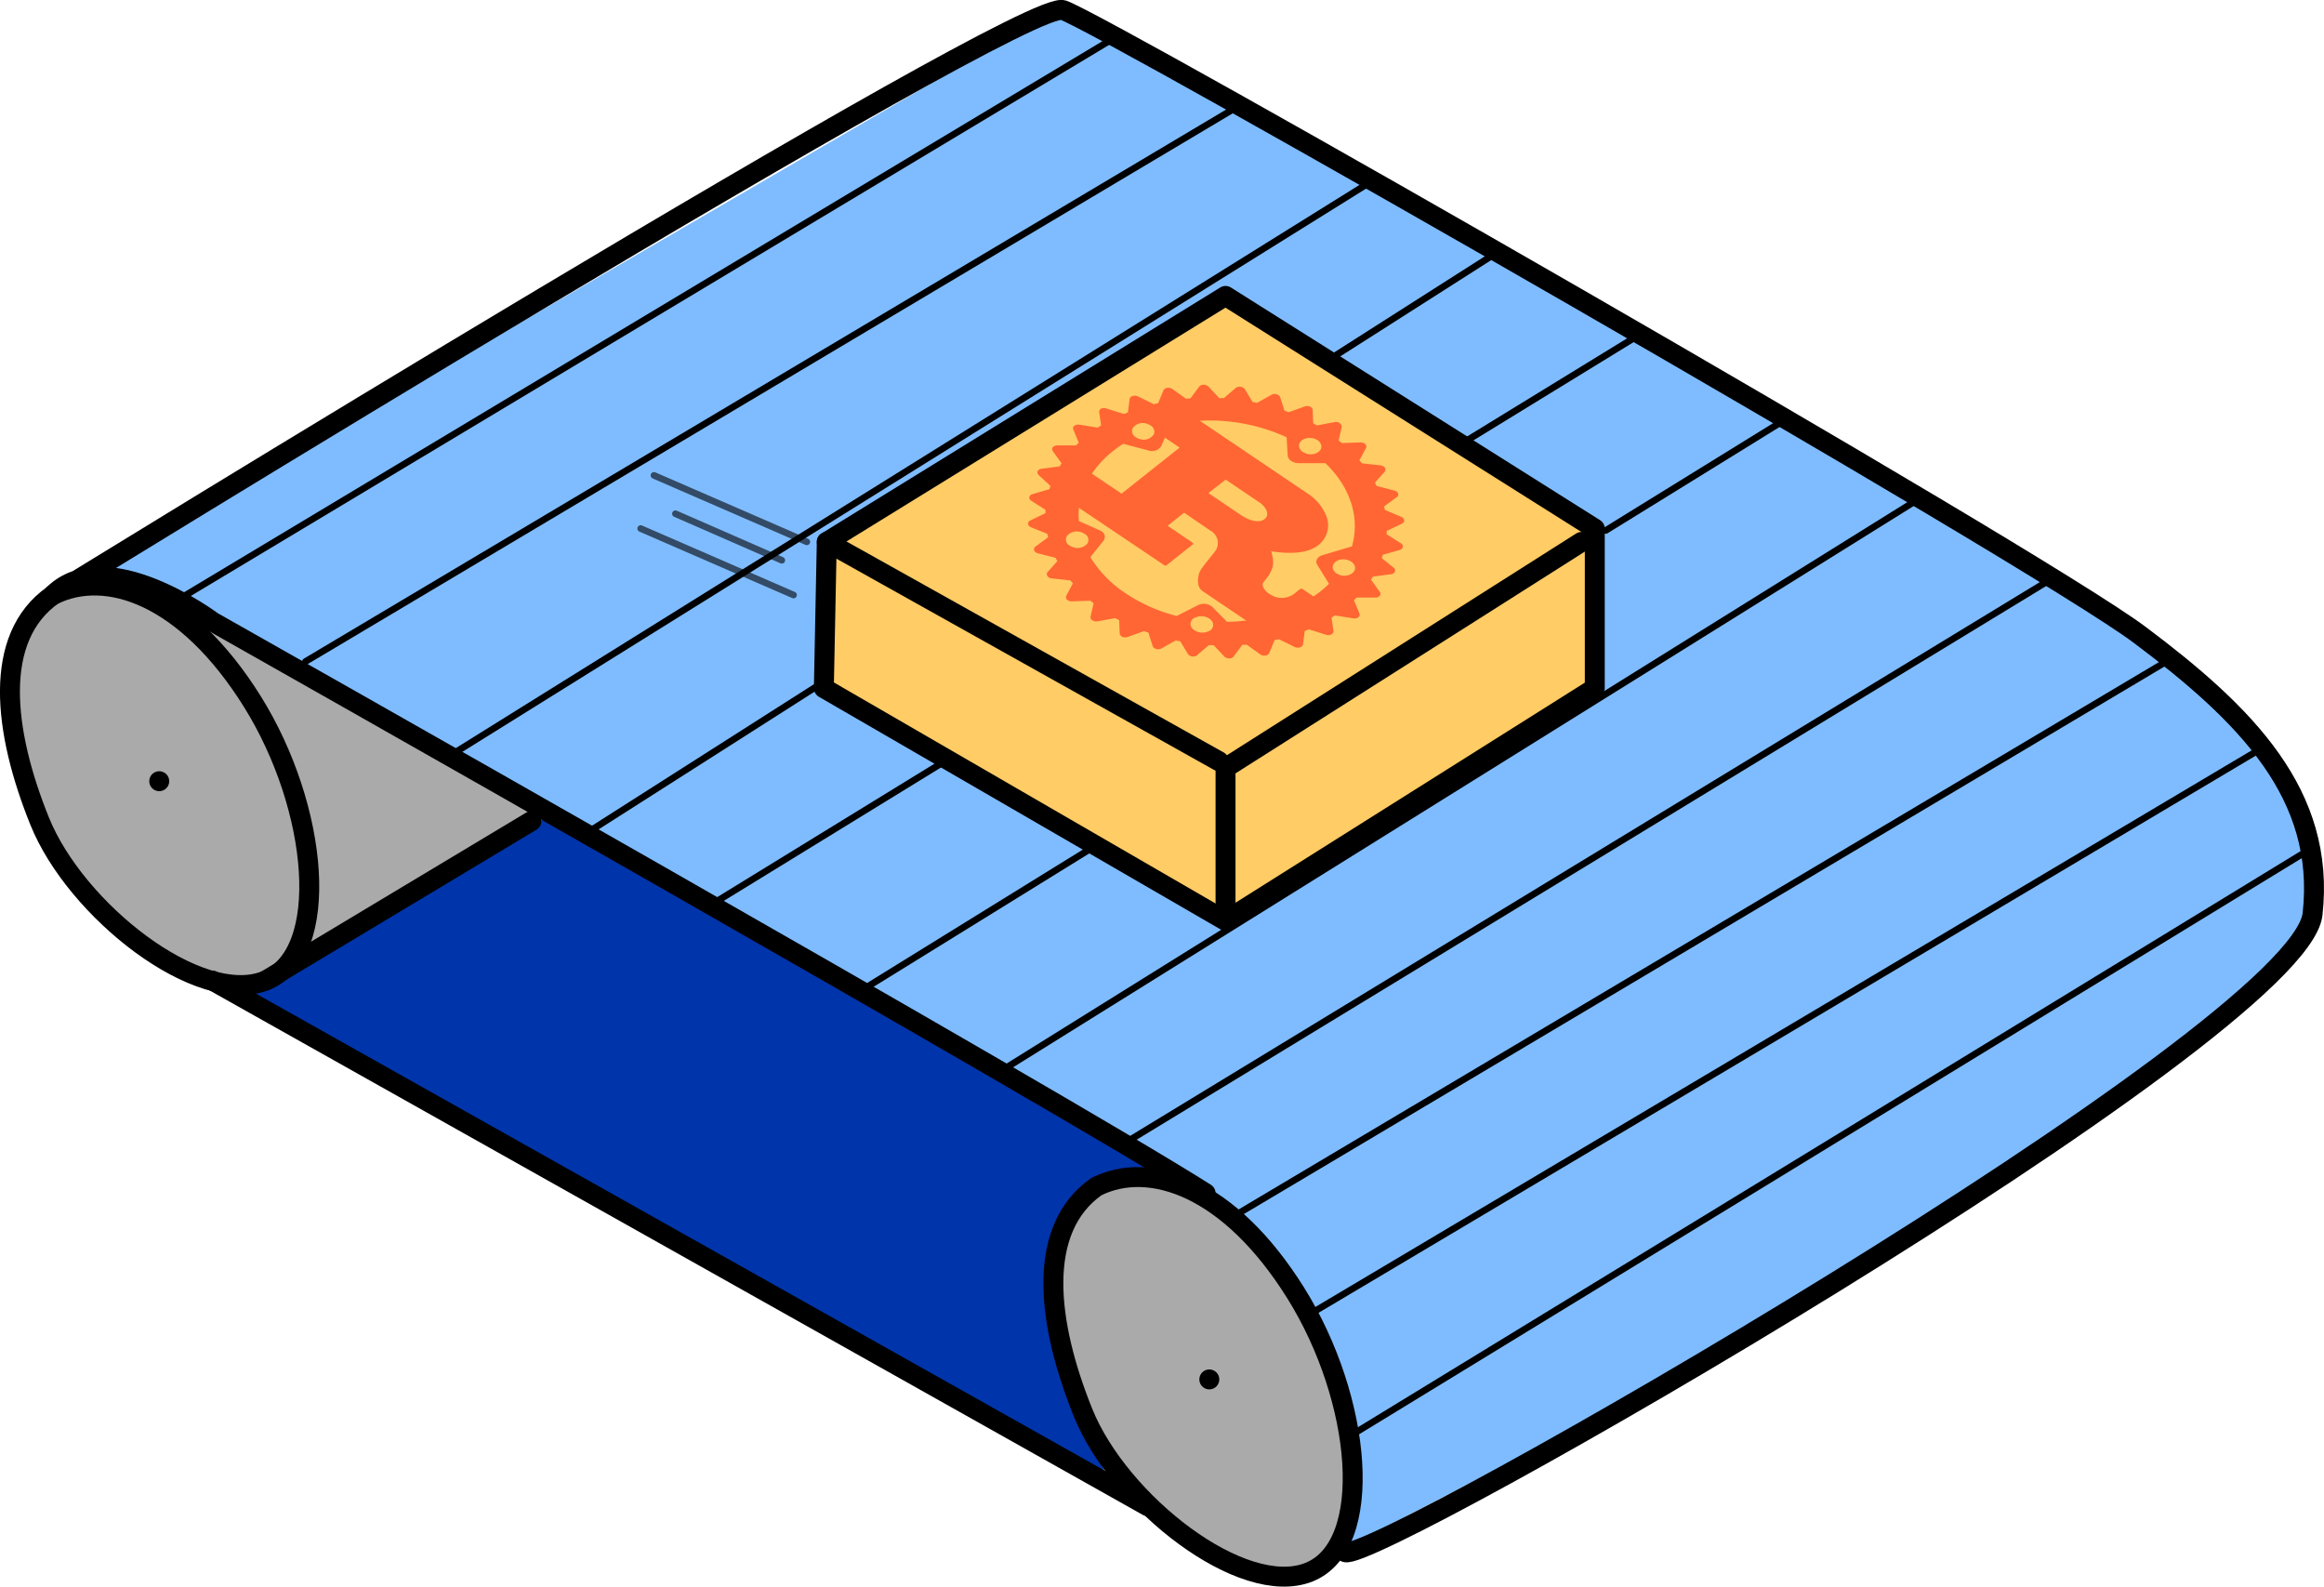 <svg xmlns="http://www.w3.org/2000/svg" xmlns:xlink="http://www.w3.org/1999/xlink" viewBox="0 0 349.68 238.71"><defs><style>.cls-1,.cls-5,.cls-8,.cls-9{fill:none;}.cls-2{fill:#aaa;}.cls-3{fill:#0034aa;}.cls-4{fill:#7fbcff;}.cls-5,.cls-6,.cls-7,.cls-8,.cls-9{stroke:#000;stroke-linecap:round;stroke-linejoin:round;}.cls-5,.cls-6,.cls-7{stroke-width:3px;}.cls-6{fill:#fc6;}.cls-12,.cls-7{fill:#f63;}.cls-9{opacity:0.6;}.cls-10{isolation:isolate;}.cls-11{clip-path:url(#clip-path);}</style><clipPath id="clip-path" transform="translate(-7.1 -53.98)"><polygon class="cls-1" points="150 132.92 187.36 103.23 230.12 132.1 192.76 161.79 150 132.92"/></clipPath></defs><title>logoJabes</title><g id="Camada_4" data-name="Camada 4"><path class="cls-2" d="M89.06,175.51,44,203s-28-8-32.94-31.49C10.6,165.58,8.86,159.85,9,156c.49-13.06,5.88-14.49,12.06-14.49C29.06,141.51,89.06,175.51,89.06,175.51Z" transform="translate(-7.1 -53.98)"/><path class="cls-2" d="M178.06,230.51c-10.19-3.88-19.69,18.6-.06,48.49,17,20,36,11,33-2C207,258,204.54,240.58,178.06,230.51Z" transform="translate(-7.1 -53.98)"/><path class="cls-3" d="M175,278c-8-4-132.94-73.49-132-74s47.06-27.49,47.06-27.49S186,230,183,230c-14,1-15.84,5.19-17,16C164.84,263.81,175,278,175,278Z" transform="translate(-7.1 -53.98)"/><path class="cls-4" d="M209,287s129-64,146-95c1-16-4.26-24.85-26-42-41-28-107.49-64.46-128-76-32-18-34-19-34-19L21,140l26,12,138,79s15.2,9.48,20.1,23.24S210,273,210,279,209,287,209,287Z" transform="translate(-7.1 -53.98)"/></g><g id="conveiorbelt"><path class="cls-5" d="M15.06,143.51c8-4,20,0,30,16s12,38,2,42-28.55-10.5-34-24S5.94,149.93,15.06,143.51Z" transform="translate(-7.1 -53.98)"/><line class="cls-5" x1="31.96" y1="147.53" x2="172.66" y2="226.59"/><path class="cls-5" d="M188.5,233.5c-22-14-149.44-86-149.44-86s-16-12-24-4c0,0,146-90,152-88s146,82,162,94,28,24,26,42-141.56,98-145.56,96" transform="translate(-7.1 -53.98)"/><polygon class="cls-6" points="123.96 103.53 124.4 81.53 184.4 44.52 239.96 79.53 239.96 103.53 184.4 138.53 123.96 103.53"/><polyline class="cls-5" points="237.96 81.53 184.4 115.53 184.4 137.53"/><line class="cls-5" x1="124.4" y1="81.52" x2="183.4" y2="114.52"/><line class="cls-7" x1="39.96" y1="147.53" x2="79.96" y2="123.53"/><path class="cls-7" d="M31.06,171.51" transform="translate(-7.1 -53.98)"/><line class="cls-7" x1="23.96" y1="117.53" x2="23.96" y2="117.53"/><line class="cls-7" x1="181.96" y1="207.53" x2="181.96" y2="207.53"/><line class="cls-8" x1="203.96" y1="215.53" x2="347.96" y2="127.53"/><line class="cls-8" x1="197.4" y1="197.52" x2="340.4" y2="112.52"/><line class="cls-8" x1="186.4" y1="182.52" x2="325.96" y2="99.53"/><line class="cls-8" x1="169.96" y1="171.53" x2="307.96" y2="87.53"/><line class="cls-8" x1="149.96" y1="161.53" x2="287.96" y2="75.53"/><line class="cls-8" x1="241.62" y1="79.8" x2="267.96" y2="63.53"/><line class="cls-8" x1="130.4" y1="148.52" x2="164.17" y2="127.64"/><line class="cls-8" x1="220.62" y1="66.33" x2="246.4" y2="50.52"/><line class="cls-8" x1="107.96" y1="135.53" x2="141.52" y2="114.92"/><line class="cls-8" x1="201.12" y1="53.37" x2="225.96" y2="37.53"/><line class="cls-8" x1="87.96" y1="125.53" x2="123.22" y2="103.05"/><line class="cls-8" x1="67.96" y1="113.53" x2="205.96" y2="27.53"/><line class="cls-8" x1="45.96" y1="99.53" x2="185.4" y2="16.52"/><line class="cls-8" x1="27.96" y1="89.53" x2="167.96" y2="5.53"/><path class="cls-5" d="M172.06,232.51c8-4,20,0,30,16s12,38,2,42-28.55-10.5-34-24S162.94,238.93,172.06,232.51Z" transform="translate(-7.1 -53.98)"/><line class="cls-9" x1="96.4" y1="79.52" x2="119.4" y2="89.52"/><line class="cls-9" x1="98.4" y1="71.52" x2="121.4" y2="81.52"/><line class="cls-9" x1="117.63" y1="84.29" x2="101.63" y2="77.29"/></g><g id="rust_logo" data-name="rust logo"><g id="path3"><g class="cls-10"><g class="cls-11"><path class="cls-12" d="M186.82,148.8a1.12,1.12,0,0,1-.24-.19,1,1,0,0,1,.35-1.71,2.22,2.22,0,0,1,2.12.14,2.31,2.31,0,0,1,.24.2,1,1,0,0,1-.35,1.71,2.19,2.19,0,0,1-2.12-.15m-18.76-12.74a1,1,0,0,1-.36-1.53,2,2,0,0,1,2.3-.39,1.64,1.64,0,0,1,.29.16,1,1,0,0,1,.36,1.53,2,2,0,0,1-2.3.39,1.35,1.35,0,0,1-.29-.16m14.7-2.95,2.5-2,4,2.73a2.09,2.09,0,0,1,.6,3.17c-.39.54-1.83,2.21-2.16,2.83s-.71,2.35.33,3.06l6.37,4.3a1.91,1.91,0,0,0,.25.13,25.9,25.9,0,0,1-2.93.2l-2.18-2.21a1.3,1.3,0,0,0-.23-.18,2,2,0,0,0-1.93-.13l-3.23,1.64a24.63,24.63,0,0,1-7.67-3.4,17.38,17.38,0,0,1-5.32-5.45l2-2.5a.94.94,0,0,0-.33-1.39,1.17,1.17,0,0,0-.27-.15l-3.12-1.38a11.48,11.48,0,0,1,0-2L182.26,139c.15.09.27.14.39,0l3.94-3.13c.12-.1,0-.19-.1-.28l-3.73-2.52m6.19-4.93,2.58-2,5.27,3.56c.27.19,1.65,1.52.57,2.38-.89.71-2.48.11-3.52-.59l-4.9-3.31m-17.55-2.94a14.86,14.86,0,0,1,3.15-3.38,16.82,16.82,0,0,1,1.55-1.11l3.8,1a1.64,1.64,0,0,0,1.93-.66l.55-1.27,2.21,1.5-8.73,6.93-4.46-3m36.8,15a1.53,1.53,0,0,1-.42-.42c-.39-.63,0-1.35.82-1.61a2.25,2.25,0,0,1,1.82.26,1.56,1.56,0,0,1,.42.43c.39.63,0,1.34-.83,1.6a2.19,2.19,0,0,1-1.81-.26M178,119.76a1.06,1.06,0,0,1-.5-1.31,1.82,1.82,0,0,1,2.12-.73,2.07,2.07,0,0,1,.6.27,1.07,1.07,0,0,1,.5,1.31,1.79,1.79,0,0,1-2.11.73,1.89,1.89,0,0,1-.61-.27m23.43,3.59a2,2,0,0,0,1.09.31l4,0c3.84,3.68,5.22,8.29,4,12.52l-4.46,1.33c-.77.23-1.11.89-.75,1.46l1.76,2.84a15.47,15.47,0,0,1-1.27,1.13c-.35.27-.7.53-1.07.77l-1.6-1.08a.35.35,0,0,0-.45,0l-.64.51a3.14,3.14,0,0,1-3.77.3l-.23-.14c-.75-.51-1.16-1.3-.86-1.69,1.88-2.2,1.58-3.14,1.19-4.69,2.44.37,5.36.45,7.08-.92a3.75,3.75,0,0,0,1.16-4.52,7.25,7.25,0,0,0-2.39-3l-16.59-11.2a27.91,27.91,0,0,1,13.06,2.48l.16,2.74a1.12,1.12,0,0,0,.52.82m1.76-1.34a1.2,1.2,0,0,1-.57-.89c-.05-.68.68-1.23,1.61-1.22a2.16,2.16,0,0,1,1.18.34,1.22,1.22,0,0,1,.57.9c.05.68-.68,1.22-1.6,1.22a2.26,2.26,0,0,1-1.19-.35m5.59-4.35a1.1,1.1,0,0,0-.78-.15l-2.67.5-.58-.32-.08-2a.62.62,0,0,0-.29-.45l-.12-.07a1.13,1.13,0,0,0-.81,0L201,116l-.64-.24-.63-2a.68.68,0,0,0-.27-.34,1.11,1.11,0,0,0-.27-.12,1,1,0,0,0-.79.08l-2.15,1.21-.69-.14-1.15-1.91a.67.67,0,0,0-.21-.2,1,1,0,0,0-.43-.17,1,1,0,0,0-.75.19l-1.77,1.51-.7,0-1.62-1.73-.13-.1a1.09,1.09,0,0,0-.6-.18.84.84,0,0,0-.67.3l-1.31,1.75-.68.05-2.06-1.47h0a1.06,1.06,0,0,0-.75-.16.72.72,0,0,0-.57.38l-.8,1.92-.66.16-2.37-1.17a1.11,1.11,0,0,0-.8-.06.61.61,0,0,0-.46.46l-.26,2-.6.24-2.61-.81a1.1,1.1,0,0,0-.8,0,.53.53,0,0,0-.31.53l.29,2a5.54,5.54,0,0,0-.51.33l-2.77-.44a1,1,0,0,0-.75.17.45.45,0,0,0-.16.55l.82,2-.41.4-2.79,0a.92.92,0,0,0-.7.27.47.47,0,0,0,0,.59l1.32,1.84-.29.46-2.72.35a.76.76,0,0,0-.59.37.5.5,0,0,0,.15.58l1.78,1.64c-.06.16-.11.32-.16.49l-2.55.74a.65.65,0,0,0-.48.45.56.56,0,0,0,.27.53l0,0,2.17,1.38c0,.17,0,.34,0,.5l-2.28,1.1a.55.55,0,0,0-.35.52.62.62,0,0,0,.29.42l.15.08,2.48,1c0,.17.07.34.11.51l-1.92,1.41a.49.49,0,0,0-.19.56.6.6,0,0,0,.25.3,1,1,0,0,0,.3.14l2.69.69c.08.16.16.33.25.49l-1.48,1.67a.45.45,0,0,0,0,.58.68.68,0,0,0,.19.19,1.19,1.19,0,0,0,.47.16l2.79.3.37.45-1,1.87a.49.49,0,0,0,.12.58l.12.09a1,1,0,0,0,.61.16l2.79-.09.48.39-.46,2a.54.54,0,0,0,.27.56,1.11,1.11,0,0,0,.78.15l2.68-.49.57.32.09,2a.61.61,0,0,0,.28.44l.13.07a1.11,1.11,0,0,0,.8,0l2.46-.87.65.23.63,2a.63.63,0,0,0,.26.33.83.83,0,0,0,.27.12,1,1,0,0,0,.79-.07l2.16-1.21.68.14,1.15,1.9a.7.7,0,0,0,.21.21,1,1,0,0,0,.44.16.93.93,0,0,0,.73-.19l1.77-1.51.71,0,1.63,1.72a.63.63,0,0,0,.12.11,1.1,1.1,0,0,0,.59.17.82.82,0,0,0,.68-.29l1.31-1.76.68,0,2.05,1.47,0,0a1.1,1.1,0,0,0,.74.15.74.74,0,0,0,.58-.39l.79-1.92.66-.15,2.38,1.17a1,1,0,0,0,.79.05.61.61,0,0,0,.46-.46l.26-2,.6-.25,2.62.82a1,1,0,0,0,.78-.06.51.51,0,0,0,.32-.52l-.29-2,.51-.33,2.77.44a1,1,0,0,0,.75-.16.48.48,0,0,0,.17-.57l-.83-2,.41-.4,2.8,0a.85.85,0,0,0,.68-.27.45.45,0,0,0,0-.58l-1.33-1.85.29-.45,2.72-.36a.7.7,0,0,0,.59-.37.48.48,0,0,0-.14-.57L215,137.94c.06-.16.11-.32.16-.49l2.55-.73a.61.61,0,0,0,.47-.46.49.49,0,0,0-.26-.52l0,0-2.17-1.37a4.34,4.34,0,0,0,0-.51l2.29-1.1a.52.52,0,0,0,.34-.51.61.61,0,0,0-.28-.42l-.16-.09-2.48-1.05c0-.16-.06-.33-.11-.51l1.92-1.41a.47.47,0,0,0,.2-.55.7.7,0,0,0-.26-.31,1,1,0,0,0-.31-.13l-2.67-.69c-.09-.16-.17-.33-.25-.49l1.48-1.67a.47.47,0,0,0,0-.59.66.66,0,0,0-.19-.18,1,1,0,0,0-.47-.17l-2.77-.3c-.13-.15-.25-.3-.39-.45l1-1.86a.51.51,0,0,0-.12-.59l-.11-.08a1,1,0,0,0-.63-.17l-2.78.1-.48-.39.45-2a.53.53,0,0,0-.27-.56" transform="translate(-7.1 -53.98)"/></g></g></g><path class="cls-12" d="M184.06,124.51" transform="translate(-7.1 -53.98)"/></g></svg>